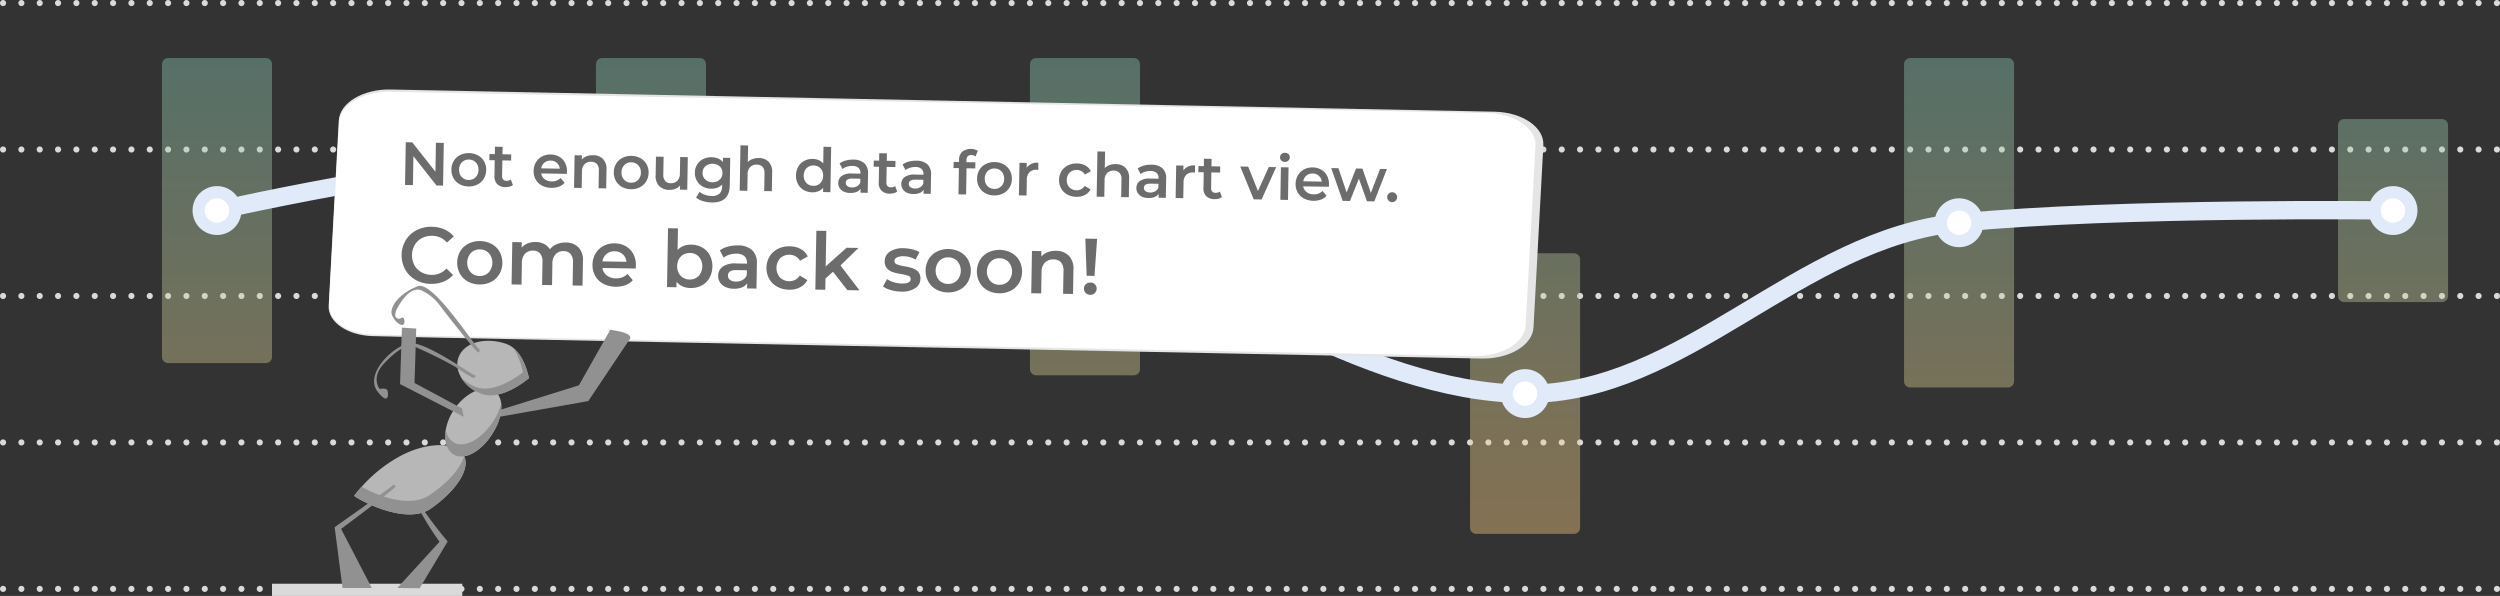 <svg xmlns="http://www.w3.org/2000/svg" xmlns:xlink="http://www.w3.org/1999/xlink" width="409" height="97.5" viewBox="0 0 409 97.5">
  <rect x="0" y="0" width="409" height="97.5" fill="#333333" stroke="none"/>
  <defs>
    <clipPath id="clip-path-bar">
      <path id="Union_822" data-name="Union 822" d="M215,77.842a1,1,0,0,1-1-1V32.936a1,1,0,0,1,1-1h16a1,1,0,0,1,1,1V76.842a1,1,0,0,1-1,1Zm71-23.951a1,1,0,0,1-1-1V1a1,1,0,0,1,1-1h16a1,1,0,0,1,1,1V52.891a1,1,0,0,1-1,1Zm-143-2a1,1,0,0,1-1-1V1a1,1,0,0,1,1-1h16a1,1,0,0,1,1,1V50.9a1,1,0,0,1-1,1ZM1,49.9a1,1,0,0,1-1-1V1A1,1,0,0,1,1,0H17a1,1,0,0,1,1,1V48.9a1,1,0,0,1-1,1ZM357,39.92a1,1,0,0,1-1-1V10.98a1,1,0,0,1,1-1h16a1,1,0,0,1,1,1V38.919a1,1,0,0,1-1,1ZM72,29.939a1,1,0,0,1-1-1V1a1,1,0,0,1,1-1H88a1,1,0,0,1,1,1V28.94a1,1,0,0,1-1,1Z" transform="translate(0 0)" fill="#6d82c7"/>
    </clipPath>
    <linearGradient id="chart-bar-linear-gradient" x1="0.5" x2="0.5" y2="1" gradientUnits="objectBoundingBox">
      <stop offset="0" stop-color="#80cbba"/>
      <stop offset="1" stop-color="#ffcc80"/>
    </linearGradient>
  </defs>
  <g id="_3" data-name="3" transform="translate(16479.5 6088.5)">
    <path id="Path_38800" data-name="Path 38800" d="M0,0H408" transform="translate(-16479 -6040.079)" fill="none" stroke="#dadada" stroke-linecap="round" stroke-width="1" stroke-dasharray="0 3"/>
    <path id="Path_38801" data-name="Path 38801" d="M0,0H408" transform="translate(-16479 -6064.04)" fill="none" stroke="#dadada" stroke-linecap="round" stroke-width="1" stroke-dasharray="0 3"/>
    <path id="Path_38802" data-name="Path 38802" d="M0,0H408" transform="translate(-16479 -5992.158)" fill="none" stroke="#dadada" stroke-linecap="round" stroke-width="1" stroke-dasharray="0 3"/>
    <path id="Path_38803" data-name="Path 38803" d="M0,0H408" transform="translate(-16479 -6088)" fill="none" stroke="#dadada" stroke-linecap="round" stroke-width="1" stroke-dasharray="0 3"/>
    <path id="Path_38804" data-name="Path 38804" d="M0,0H408" transform="translate(-16479 -6016.118)" fill="none" stroke="#dadada" stroke-linecap="round" stroke-width="1" stroke-dasharray="0 3"/>
    <g id="Mask_Group_63780" data-name="Mask Group 63780" transform="translate(-16452.998 -6079)" opacity="0.4" clip-path="url(#clip-path-bar)">
      <rect id="Rectangle_70240" data-name="Rectangle 70240" width="404" height="84.828" transform="translate(-24.002 -6.986)" fill="url(#chart-bar-linear-gradient)"/>
    </g>
    <path id="Path_38039" data-name="Path 38039" d="M-22329-6257s44.266-10,71-10,55.162,3.559,71,11,45.783,28.856,72,29,44.541-25.418,71-28,71-2,71-2" transform="translate(5885 202.933)" fill="none" stroke="#e0eaf8" stroke-width="3"/>
    <g id="Path_38805" data-name="Path 38805" transform="translate(-16448 -6058.054)" fill="#fff">
      <path d="M 4 7 C 2.346 7 1 5.654 1 4 C 1 2.346 2.346 1 4 1 C 5.654 1 7 2.346 7 4 C 7 5.654 5.654 7 4 7 Z" stroke="none"/>
      <path d="M 4 2 C 2.897 2 2 2.897 2 4 C 2 5.103 2.897 6 4 6 C 5.103 6 6 5.103 6 4 C 6 2.897 5.103 2 4 2 M 4 0 C 6.209 0 8 1.791 8 4 C 8 6.209 6.209 8 4 8 C 1.791 8 0 6.209 0 4 C 0 1.791 1.791 0 4 0 Z" stroke="none" fill="#e0eaf8"/>
    </g>
    <g id="Path_38806" data-name="Path 38806" transform="translate(-16377 -6068.036)" fill="#fff">
      <path d="M4,0A4,4,0,1,1,0,4,4,4,0,0,1,4,0Z" stroke="none"/>
      <path d="M 4 2 C 2.897 2 2 2.897 2 4 C 2 5.103 2.897 6 4 6 C 5.103 6 6 5.103 6 4 C 6 2.897 5.103 2 4 2 M 4 0 C 6.209 0 8 1.791 8 4 C 8 6.209 6.209 8 4 8 C 1.791 8 0 6.209 0 4 C 0 1.791 1.791 0 4 0 Z" stroke="none" fill="rgba(109,130,199,0.4)"/>
    </g>
    <g id="Path_38807" data-name="Path 38807" transform="translate(-16306 -6057.056)" fill="#fff">
      <path d="M4,0A4,4,0,1,1,0,4,4,4,0,0,1,4,0Z" stroke="none"/>
      <path d="M 4 2 C 2.897 2 2 2.897 2 4 C 2 5.103 2.897 6 4 6 C 5.103 6 6 5.103 6 4 C 6 2.897 5.103 2 4 2 M 4 0 C 6.209 0 8 1.791 8 4 C 8 6.209 6.209 8 4 8 C 1.791 8 0 6.209 0 4 C 0 1.791 1.791 0 4 0 Z" stroke="none" fill="rgba(109,130,199,0.4)"/>
    </g>
    <g id="Path_38808" data-name="Path 38808" transform="translate(-16234 -6028.107)" fill="#fff">
      <path d="M 4 7 C 2.346 7 1 5.654 1 4 C 1 2.346 2.346 1 4 1 C 5.654 1 7 2.346 7 4 C 7 5.654 5.654 7 4 7 Z" stroke="none"/>
      <path d="M 4 2 C 2.897 2 2 2.897 2 4 C 2 5.103 2.897 6 4 6 C 5.103 6 6 5.103 6 4 C 6 2.897 5.103 2 4 2 M 4 0 C 6.209 0 8 1.791 8 4 C 8 6.209 6.209 8 4 8 C 1.791 8 0 6.209 0 4 C 0 1.791 1.791 0 4 0 Z" stroke="none" fill="#e0eaf8"/>
    </g>
    <g id="Path_38809" data-name="Path 38809" transform="translate(-16163 -6056.057)" fill="#fff">
      <path d="M 4 7 C 2.346 7 1 5.654 1 4 C 1 2.346 2.346 1 4 1 C 5.654 1 7 2.346 7 4 C 7 5.654 5.654 7 4 7 Z" stroke="none"/>
      <path d="M 4 2 C 2.897 2 2 2.897 2 4 C 2 5.103 2.897 6 4 6 C 5.103 6 6 5.103 6 4 C 6 2.897 5.103 2 4 2 M 4 0 C 6.209 0 8 1.791 8 4 C 8 6.209 6.209 8 4 8 C 1.791 8 0 6.209 0 4 C 0 1.791 1.791 0 4 0 Z" stroke="none" fill="#e0eaf8"/>
    </g>
    <g id="Path_38810" data-name="Path 38810" transform="translate(-16092 -6058.054)" fill="#fff">
      <path d="M 4 7 C 2.346 7 1 5.654 1 4 C 1 2.346 2.346 1 4 1 C 5.654 1 7 2.346 7 4 C 7 5.654 5.654 7 4 7 Z" stroke="none"/>
      <path d="M 4 2 C 2.897 2 2 2.897 2 4 C 2 5.103 2.897 6 4 6 C 5.103 6 6 5.103 6 4 C 6 2.897 5.103 2 4 2 M 4 0 C 6.209 0 8 1.791 8 4 C 8 6.209 6.209 8 4 8 C 1.791 8 0 6.209 0 4 C 0 1.791 1.791 0 4 0 Z" stroke="none" fill="#e0eaf8"/>
    </g>
    <path id="Path_31497" data-name="Path 31497" d="M235.928,46.5l-1.613,29.823c-.16,2.914-3.978,5.189-8.531,5.085L54.72,77.988,44.407,77.74c-4.119-.1-7.339-2.313-7.2-4.947l.813-15.013.838-15.3c.16-2.913,3.977-5.188,8.53-5.084l180.619,3.631c4.543.121,8.083,2.571,7.916,5.477" transform="translate(-16462.934 -6111.254)" fill="#e5e5e5"/>
    <path id="Path_31498" data-name="Path 31498" d="M234.642,46.634,233.03,75.982c-.16,2.865-3.928,5.108-8.419,5.009L54.525,77.71l-10.174-.235c-4.061-.093-7.236-2.27-7.094-4.862l.813-14.774.838-15.06c.159-2.866,3.925-5.108,8.417-5.01L226.837,41.25c4.48.118,7.971,2.525,7.8,5.385" transform="translate(-16462.934 -6111.253)" fill="#fff"/>
    <path id="Path_38811" data-name="Path 38811" d="M31.132,0H0" transform="translate(-16435 -5992)" fill="none" stroke="#dadada" stroke-width="2"/>
    <path id="Path_31499" data-name="Path 31499" d="M64.48,95.841l13.734-4.282,5.141-9.1,1.1.207a6.889,6.889,0,0,1,1.684.507c.84.529.456.746-.1,1.571l-6.291,9.4L64.819,96.78Z" transform="translate(-16463.004 -6117.026)" fill="#919191"/>
    <path id="Path_31500" data-name="Path 31500" d="M70.034,90.383S65.744,94.088,62.44,93s-4.953-4.242-3.738-6.468,4.561-2.78,7.555-1.768,3.733,5.585,3.777,5.617" transform="translate(-16462.988 -6117.025)" fill="#b7b7b7"/>
    <path id="Path_31501" data-name="Path 31501" d="M64.254,99.126c-1.642,2.828-4.353,4.714-6.315,3.863s-2.21-4.238-.331-7.228,4.939-4.312,6.654-3.308,1.625,3.84-.008,6.673" transform="translate(-16462.982 -6117.023)" fill="#b7b7b7"/>
    <path id="Path_31502" data-name="Path 31502" d="M59.237,102.88c1.353,2.1-.966,5.761-5.184,8.751-4.266,3.165-12.733-1.838-12.655-2.008a23.685,23.685,0,0,1,7.159-6.294c4.581-2.59,9.326-2.532,10.679-.45" transform="translate(-16462.943 -6117.02)" fill="#b7b7b7"/>
    <path id="Path_31503" data-name="Path 31503" d="M67.528,85.5a12.186,12.186,0,0,1,1.505,3.928s-4.352,3.609-7.6,2.44a6.7,6.7,0,0,1-2.523-1.611,6.323,6.323,0,0,0,3.534,2.759c3.3,1.083,7.6-2.645,7.594-2.619s-.636-3.282-2.507-4.9" transform="translate(-16462.99 -6117.025)" fill="#919191"/>
    <path id="Path_31504" data-name="Path 31504" d="M65.481,94.552a9.587,9.587,0,0,1-1.192,2.724c-1.741,2.78-4.49,4.6-6.41,3.715a2.764,2.764,0,0,1-1.445-2.217c-.352,1.965.213,3.653,1.506,4.22,1.959.873,4.678-1.034,6.315-3.862a7.853,7.853,0,0,0,1.227-4.58" transform="translate(-16462.982 -6117.022)" fill="#919191"/>
    <path id="Path_31505" data-name="Path 31505" d="M59.366,103.134c-.553,1.957-2.611,4.365-5.658,6.386-3.186,2.182-8.595.114-11.1-1.392a17.514,17.514,0,0,0-1.218,1.5c-.079.17,8.39,5.171,12.655,2.009,4.064-2.878,6.345-6.379,5.318-8.5" transform="translate(-16462.943 -6117.02)" fill="#919191"/>
    <path id="Path_31506" data-name="Path 31506" d="M61.182,89.915c-.224.225-8.32-5.823-10.984-5.237-2.869.872-6.961,5.054-5.052,7.8,1.993,2.671,1.9.284,1.663-.126s-1.253-.192-1.258-.2-1.47-1.838.735-4.159S49.811,85.036,51,85.123a70.214,70.214,0,0,1,6.936,3.4,26.779,26.779,0,0,0,2.889,1.833s.633-.112.355-.441" transform="translate(-16462.953 -6117.025)" fill="#919191"/>
    <path id="Path_31507" data-name="Path 31507" d="M49.215,82.131l-.3,9.235L59.33,96.706l-.289-1.359-7.762-4.164.282-8.907Z" transform="translate(-16462.963 -6117.026)" fill="#919191"/>
    <path id="Path_31508" data-name="Path 31508" d="M48.177,108.135c-.088-.091-.274-.328-.292-.349-1.531,1.23-9.7,6.98-9.7,6.98l1.287,9.947H44.26l-5.018-9.663s7.655-5.685,8.936-6.915" transform="translate(-16462.936 -6117.019)" fill="#919191"/>
    <path id="Path_31509" data-name="Path 31509" d="M52.013,110.875A70.431,70.431,0,0,0,56.7,117.1l-4.583,7.656-3.655-.047,6.907-7.559a46.667,46.667,0,0,1-3.664-5.954Z" transform="translate(-16462.963 -6117.018)" fill="#919191"/>
    <path id="Path_31512" data-name="Path 31512" d="M61.964,85.685c-.436.214-7.55-11.286-10.136-10.335C48.747,76.528,47.1,78.8,47.6,80.085s2.01,2.235,2.028,1.081-.739-.479-.744-.479-1.505.135-.3-1.965,2.694-3.4,4.1-2.55a7.87,7.87,0,0,1,2.737,2.319c1.153,1.584,6.045,7.716,6.185,7.624,0,0,.265.33.352-.431" transform="translate(-16462.961 -6117.028)" fill="#919191"/>
    <path id="Path_38767" data-name="Path 38767" d="M6.588.719V7.707H5.518L1.658,2.975V7.707H.368V.719h1.07L5.3,5.451V.719Zm4.16,7.058a3.034,3.034,0,0,1-1.46-.349,2.55,2.55,0,0,1-1.015-.973,2.745,2.745,0,0,1-.365-1.413,2.719,2.719,0,0,1,.365-1.408,2.561,2.561,0,0,1,1.015-.968,3.246,3.246,0,0,1,2.93,0,2.56,2.56,0,0,1,1.015.968A2.719,2.719,0,0,1,13.6,5.041a2.746,2.746,0,0,1-.365,1.413,2.55,2.55,0,0,1-1.015.973A3.055,3.055,0,0,1,10.748,7.777Zm0-1.068a1.529,1.529,0,0,0,1.14-.459,1.652,1.652,0,0,0,.45-1.208,1.652,1.652,0,0,0-.45-1.208,1.528,1.528,0,0,0-1.14-.459,1.512,1.512,0,0,0-1.135.459,1.663,1.663,0,0,0-.445,1.208,1.662,1.662,0,0,0,.445,1.208A1.512,1.512,0,0,0,10.748,6.709Zm7.26.709a1.473,1.473,0,0,1-.535.27,2.413,2.413,0,0,1-.665.09,1.889,1.889,0,0,1-1.36-.459,1.766,1.766,0,0,1-.48-1.338V3.414h-.88v-1h.88V1.2h1.25V2.416h1.43v1h-1.43V5.95a.843.843,0,0,0,.19.594.714.714,0,0,0,.55.2,1.1,1.1,0,0,0,.7-.22Zm8.81-2.346q0,.13-.02.369h-4.19a1.449,1.449,0,0,0,.575.933,1.887,1.887,0,0,0,1.155.344,1.948,1.948,0,0,0,1.45-.579l.67.769a2.258,2.258,0,0,1-.91.649,3.611,3.611,0,0,1-2.79-.13,2.519,2.519,0,0,1-1.035-.973,2.745,2.745,0,0,1-.365-1.413,2.786,2.786,0,0,1,.355-1.4,2.516,2.516,0,0,1,.985-.973,2.878,2.878,0,0,1,1.42-.349,2.805,2.805,0,0,1,1.395.344,2.441,2.441,0,0,1,.96.968A2.932,2.932,0,0,1,26.818,5.071Zm-2.7-1.757a1.509,1.509,0,0,0-1.015.354,1.49,1.49,0,0,0-.505.943h3.03a1.47,1.47,0,0,0-.49-.938A1.492,1.492,0,0,0,24.118,3.314Zm6.93-1a2.233,2.233,0,0,1,1.62.589,2.321,2.321,0,0,1,.61,1.747V7.706h-1.25v-2.9a1.5,1.5,0,0,0-.33-1.053,1.221,1.221,0,0,0-.94-.354,1.444,1.444,0,0,0-1.09.414,1.65,1.65,0,0,0-.4,1.193v2.7h-1.25V2.375h1.19v.689a1.954,1.954,0,0,1,.78-.559A2.811,2.811,0,0,1,31.048,2.315Zm6.27,5.461a3.034,3.034,0,0,1-1.46-.349,2.55,2.55,0,0,1-1.015-.973,2.745,2.745,0,0,1-.365-1.413,2.719,2.719,0,0,1,.365-1.408,2.561,2.561,0,0,1,1.015-.968,3.246,3.246,0,0,1,2.93,0,2.56,2.56,0,0,1,1.015.968,2.719,2.719,0,0,1,.365,1.408A2.746,2.746,0,0,1,39.8,6.453a2.55,2.55,0,0,1-1.015.973A3.055,3.055,0,0,1,37.318,7.776Zm0-1.068a1.529,1.529,0,0,0,1.14-.459,1.652,1.652,0,0,0,.45-1.208,1.652,1.652,0,0,0-.45-1.208,1.528,1.528,0,0,0-1.14-.459,1.512,1.512,0,0,0-1.135.459,1.663,1.663,0,0,0-.445,1.208,1.662,1.662,0,0,0,.445,1.208A1.512,1.512,0,0,0,37.318,6.708Zm9.22-4.333V7.706h-1.19V7.027a1.989,1.989,0,0,1-.75.554,2.417,2.417,0,0,1-.97.195,2.323,2.323,0,0,1-1.685-.594,2.341,2.341,0,0,1-.615-1.762V2.375h1.25V5.25A1.543,1.543,0,0,0,42.9,6.323a1.192,1.192,0,0,0,.925.354,1.4,1.4,0,0,0,1.065-.414,1.663,1.663,0,0,0,.4-1.193v-2.7Zm6.94,0V6.9q0,2.815-2.88,2.815a5.353,5.353,0,0,1-1.46-.195A3.1,3.1,0,0,1,48,8.954l.56-.938a2.677,2.677,0,0,0,.885.464,3.475,3.475,0,0,0,1.085.175,1.793,1.793,0,0,0,1.29-.4,1.631,1.631,0,0,0,.41-1.218v-.28a2.055,2.055,0,0,1-.78.529,2.753,2.753,0,0,1-1.01.18,2.9,2.9,0,0,1-1.375-.324,2.44,2.44,0,0,1-.97-.913,2.559,2.559,0,0,1-.355-1.348,2.534,2.534,0,0,1,.355-1.343,2.416,2.416,0,0,1,.97-.9,2.938,2.938,0,0,1,1.375-.32,2.821,2.821,0,0,1,1.055.19,1.946,1.946,0,0,1,.795.579V2.375Zm-2.85,4.033a1.64,1.64,0,0,0,1.165-.424,1.439,1.439,0,0,0,.455-1.1,1.412,1.412,0,0,0-.455-1.088,1.842,1.842,0,0,0-2.34,0A1.412,1.412,0,0,0,49,4.881a1.439,1.439,0,0,0,.455,1.1A1.654,1.654,0,0,0,50.628,6.408Zm7.52-4.093a2.233,2.233,0,0,1,1.62.589,2.321,2.321,0,0,1,.61,1.747V7.706h-1.25V4.81a1.5,1.5,0,0,0-.33-1.053,1.221,1.221,0,0,0-.94-.354,1.444,1.444,0,0,0-1.09.414,1.65,1.65,0,0,0-.4,1.193v2.7h-1.25V.3h1.25v2.7a2.034,2.034,0,0,1,.765-.5A2.812,2.812,0,0,1,58.148,2.315ZM69.958.3V7.705h-1.2V7.017a1.934,1.934,0,0,1-.765.569,2.587,2.587,0,0,1-1,.19A2.818,2.818,0,0,1,65.6,7.436a2.441,2.441,0,0,1-.965-.963,2.878,2.878,0,0,1-.35-1.433,2.85,2.85,0,0,1,.35-1.428,2.45,2.45,0,0,1,.965-.958,2.818,2.818,0,0,1,1.385-.339,2.542,2.542,0,0,1,.97.18,1.951,1.951,0,0,1,.75.539V.3Zm-2.82,6.41a1.61,1.61,0,0,0,.81-.2,1.48,1.48,0,0,0,.57-.584,1.784,1.784,0,0,0,.21-.879,1.784,1.784,0,0,0-.21-.879,1.48,1.48,0,0,0-.57-.584,1.705,1.705,0,0,0-1.62,0,1.48,1.48,0,0,0-.57.584,1.784,1.784,0,0,0-.21.879,1.784,1.784,0,0,0,.21.879,1.48,1.48,0,0,0,.57.584A1.61,1.61,0,0,0,67.138,6.707Zm6.5-4.393a2.606,2.606,0,0,1,1.8.564,2.178,2.178,0,0,1,.625,1.7V7.705h-1.18V7.056a1.454,1.454,0,0,1-.655.534,2.564,2.564,0,0,1-1.025.185,2.515,2.515,0,0,1-1.05-.2A1.622,1.622,0,0,1,71.463,7a1.442,1.442,0,0,1-.245-.824,1.411,1.411,0,0,1,.535-1.153,2.66,2.66,0,0,1,1.685-.434h1.38V4.51a1.092,1.092,0,0,0-.335-.859,1.451,1.451,0,0,0-.995-.3,2.876,2.876,0,0,0-.885.14,2.175,2.175,0,0,0-.735.389l-.49-.908a3.036,3.036,0,0,1,1.01-.489A4.5,4.5,0,0,1,73.638,2.314Zm-.17,4.553a1.616,1.616,0,0,0,.835-.215,1.168,1.168,0,0,0,.515-.614V5.419h-1.29q-1.08,0-1.08.709a.636.636,0,0,0,.27.539A1.239,1.239,0,0,0,73.468,6.867Zm7.41.549a1.473,1.473,0,0,1-.535.27,2.413,2.413,0,0,1-.665.09,1.889,1.889,0,0,1-1.36-.459,1.766,1.766,0,0,1-.48-1.338V3.412h-.88v-1h.88V1.2h1.25V2.414h1.43v1h-1.43V5.948a.843.843,0,0,0,.19.594.714.714,0,0,0,.55.2,1.1,1.1,0,0,0,.7-.22Zm3.07-5.1a2.606,2.606,0,0,1,1.8.564,2.178,2.178,0,0,1,.625,1.7V7.7H85.2V7.056a1.454,1.454,0,0,1-.655.534,2.564,2.564,0,0,1-1.025.185,2.515,2.515,0,0,1-1.05-.2A1.622,1.622,0,0,1,81.773,7a1.442,1.442,0,0,1-.245-.824,1.411,1.411,0,0,1,.535-1.153,2.66,2.66,0,0,1,1.685-.434h1.38V4.51a1.092,1.092,0,0,0-.335-.859,1.451,1.451,0,0,0-.995-.3,2.876,2.876,0,0,0-.885.14,2.175,2.175,0,0,0-.735.389l-.49-.908a3.036,3.036,0,0,1,1.01-.489A4.5,4.5,0,0,1,83.948,2.314Zm-.17,4.553a1.616,1.616,0,0,0,.835-.215,1.168,1.168,0,0,0,.515-.614V5.419h-1.29q-1.08,0-1.08.709a.636.636,0,0,0,.27.539A1.239,1.239,0,0,0,83.778,6.866Zm9.13-5.631q-.79,0-.79.859v.319h1.47v1h-1.43V7.7h-1.25V3.412h-.88v-1h.88V2.074a1.816,1.816,0,0,1,.5-1.353,2.3,2.3,0,0,1,2.54-.2l-.35.938A1.2,1.2,0,0,0,92.908,1.235Zm3.84,6.539a3.034,3.034,0,0,1-1.46-.349,2.55,2.55,0,0,1-1.015-.973,2.745,2.745,0,0,1-.365-1.413,2.719,2.719,0,0,1,.365-1.408,2.561,2.561,0,0,1,1.015-.968,3.246,3.246,0,0,1,2.93,0,2.56,2.56,0,0,1,1.015.968A2.719,2.719,0,0,1,99.6,5.039a2.746,2.746,0,0,1-.365,1.413,2.55,2.55,0,0,1-1.015.973A3.055,3.055,0,0,1,96.748,7.774Zm0-1.068a1.529,1.529,0,0,0,1.14-.459,1.652,1.652,0,0,0,.45-1.208,1.652,1.652,0,0,0-.45-1.208,1.528,1.528,0,0,0-1.14-.459,1.512,1.512,0,0,0-1.135.459,1.662,1.662,0,0,0-.445,1.208,1.662,1.662,0,0,0,.445,1.208A1.512,1.512,0,0,0,96.748,6.706Zm5.24-3.554a2.084,2.084,0,0,1,1.9-.839V3.5a1.589,1.589,0,0,0-.29-.03,1.511,1.511,0,0,0-1.14.424,1.69,1.69,0,0,0-.41,1.223V7.7H100.8V2.373h1.19Zm8.22,4.622a3.135,3.135,0,0,1-1.49-.349,2.568,2.568,0,0,1-1.03-.973,2.716,2.716,0,0,1-.37-1.413,2.69,2.69,0,0,1,.37-1.408,2.587,2.587,0,0,1,1.025-.968,3.127,3.127,0,0,1,1.5-.349,2.884,2.884,0,0,1,1.385.319,2.074,2.074,0,0,1,.895.918l-.96.559a1.524,1.524,0,0,0-.575-.554,1.68,1.68,0,0,0-1.915.27,1.628,1.628,0,0,0-.46,1.213,1.638,1.638,0,0,0,.455,1.213,1.688,1.688,0,0,0,1.92.27,1.524,1.524,0,0,0,.575-.554l.96.559a2.162,2.162,0,0,1-.905.924A2.826,2.826,0,0,1,110.208,7.774Zm6.34-5.461a2.233,2.233,0,0,1,1.62.589,2.321,2.321,0,0,1,.61,1.747V7.7h-1.25v-2.9a1.5,1.5,0,0,0-.33-1.053,1.221,1.221,0,0,0-.94-.354,1.444,1.444,0,0,0-1.09.414,1.65,1.65,0,0,0-.4,1.193V7.7h-1.25V.3h1.25v2.7a2.034,2.034,0,0,1,.765-.5A2.812,2.812,0,0,1,116.548,2.313Zm5.86,0a2.606,2.606,0,0,1,1.8.564,2.178,2.178,0,0,1,.625,1.7V7.7h-1.18V7.055a1.454,1.454,0,0,1-.655.534,2.564,2.564,0,0,1-1.025.185,2.515,2.515,0,0,1-1.05-.2A1.622,1.622,0,0,1,120.233,7a1.442,1.442,0,0,1-.245-.824,1.411,1.411,0,0,1,.535-1.153,2.66,2.66,0,0,1,1.685-.434h1.38v-.08a1.092,1.092,0,0,0-.335-.859,1.451,1.451,0,0,0-.995-.3,2.876,2.876,0,0,0-.885.14,2.175,2.175,0,0,0-.735.389l-.49-.908a3.036,3.036,0,0,1,1.01-.489A4.5,4.5,0,0,1,122.408,2.313Zm-.17,4.553a1.616,1.616,0,0,0,.835-.215,1.168,1.168,0,0,0,.515-.614V5.418H122.3q-1.08,0-1.08.709a.636.636,0,0,0,.27.539A1.239,1.239,0,0,0,122.238,6.865Zm5.39-3.714a2.084,2.084,0,0,1,1.9-.839V3.5a1.589,1.589,0,0,0-.29-.03,1.511,1.511,0,0,0-1.14.424,1.691,1.691,0,0,0-.41,1.223V7.7h-1.25V2.372h1.19ZM134,7.414a1.473,1.473,0,0,1-.535.27,2.413,2.413,0,0,1-.665.09,1.889,1.889,0,0,1-1.36-.459,1.766,1.766,0,0,1-.48-1.338V3.411h-.88v-1h.88V1.194h1.25V2.412h1.43v1h-1.43V5.946a.843.843,0,0,0,.19.594.714.714,0,0,0,.55.2,1.1,1.1,0,0,0,.7-.22Zm8.79-5.042L140.5,7.7h-1.29l-2.29-5.331h1.3l1.66,3.953,1.71-3.954Zm.78,0h1.25V7.7h-1.25Zm.63-.879a.8.8,0,0,1-.57-.215.7.7,0,0,1-.23-.534.7.7,0,0,1,.23-.534A.8.8,0,0,1,144.2,0a.826.826,0,0,1,.57.2.659.659,0,0,1,.23.514.752.752,0,0,1-.225.554A.779.779,0,0,1,144.2,1.493Zm7.28,3.574q0,.13-.02.369h-4.19a1.45,1.45,0,0,0,.575.933A1.887,1.887,0,0,0,149,6.715a1.948,1.948,0,0,0,1.45-.579l.67.769a2.258,2.258,0,0,1-.91.649,3.611,3.611,0,0,1-2.79-.13,2.519,2.519,0,0,1-1.035-.973,2.745,2.745,0,0,1-.365-1.413,2.786,2.786,0,0,1,.355-1.4,2.516,2.516,0,0,1,.985-.973,2.878,2.878,0,0,1,1.42-.349,2.805,2.805,0,0,1,1.395.344,2.441,2.441,0,0,1,.96.968A2.933,2.933,0,0,1,151.478,5.067Zm-2.7-1.757a1.509,1.509,0,0,0-1.015.354,1.49,1.49,0,0,0-.505.943h3.03a1.47,1.47,0,0,0-.49-.938A1.492,1.492,0,0,0,148.778,3.31Zm12.13-.939L158.938,7.7h-1.2l-1.38-3.674-1.4,3.674h-1.2L151.8,2.372h1.18l1.41,3.933,1.47-3.934h1.05l1.44,3.953,1.45-3.954Zm.93,5.4a.811.811,0,1,1,.58-.235A.8.8,0,0,1,161.838,7.773ZM4.861,23.811a5.131,5.131,0,0,1-2.489-.6A4.453,4.453,0,0,1,.63,21.54a4.865,4.865,0,0,1,.007-4.8A4.5,4.5,0,0,1,2.385,15.07a5.132,5.132,0,0,1,2.49-.6,5.2,5.2,0,0,1,2.041.389,4.162,4.162,0,0,1,1.56,1.129L7.384,17.01a3.187,3.187,0,0,0-2.431-1.064,3.413,3.413,0,0,0-1.677.409A2.948,2.948,0,0,0,2.118,17.49a3.473,3.473,0,0,0,0,3.3,2.947,2.947,0,0,0,1.157,1.136,3.413,3.413,0,0,0,1.677.409,3.17,3.17,0,0,0,2.431-1.077l1.092,1.038a4.152,4.152,0,0,1-1.567,1.129A5.248,5.248,0,0,1,4.861,23.811Zm7.943-.039a3.944,3.944,0,0,1-1.9-.454,3.315,3.315,0,0,1-1.319-1.265,3.779,3.779,0,0,1,0-3.666,3.329,3.329,0,0,1,1.32-1.259,4.219,4.219,0,0,1,3.809,0,3.329,3.329,0,0,1,1.319,1.259,3.779,3.779,0,0,1,0,3.666,3.315,3.315,0,0,1-1.32,1.265A3.971,3.971,0,0,1,12.8,23.772Zm0-1.389a1.987,1.987,0,0,0,1.482-.6,2.4,2.4,0,0,0,0-3.141,1.987,1.987,0,0,0-1.482-.6,1.966,1.966,0,0,0-1.476.6,2.421,2.421,0,0,0,0,3.141A1.966,1.966,0,0,0,12.8,22.383Zm14.027-5.711a2.827,2.827,0,0,1,2.08.759,3.074,3.074,0,0,1,.767,2.278V23.68H28.053V19.916a2.027,2.027,0,0,0-.4-1.369,1.455,1.455,0,0,0-1.157-.461,1.7,1.7,0,0,0-1.313.539,2.2,2.2,0,0,0-.494,1.538V23.68H23.061V19.917a2.027,2.027,0,0,0-.4-1.369,1.455,1.455,0,0,0-1.157-.461,1.7,1.7,0,0,0-1.32.532,2.21,2.21,0,0,0-.488,1.544v3.517H18.069V16.75h1.547v.883a2.526,2.526,0,0,1,.975-.714,3.315,3.315,0,0,1,1.3-.247,3.145,3.145,0,0,1,1.384.292,2.246,2.246,0,0,1,.955.863,2.893,2.893,0,0,1,1.105-.85A3.594,3.594,0,0,1,26.832,16.672Zm11.518,3.582q0,.169-.026.48H32.876a1.884,1.884,0,0,0,.747,1.213,2.453,2.453,0,0,0,1.5.448,2.533,2.533,0,0,0,1.885-.753l.871,1a2.935,2.935,0,0,1-1.183.844,4.695,4.695,0,0,1-3.627-.169,3.274,3.274,0,0,1-1.345-1.265,3.569,3.569,0,0,1-.474-1.836,3.622,3.622,0,0,1,.462-1.824,3.271,3.271,0,0,1,1.281-1.265,3.741,3.741,0,0,1,1.846-.454,3.647,3.647,0,0,1,1.813.448A3.173,3.173,0,0,1,37.9,18.378,3.812,3.812,0,0,1,38.349,20.254Zm-3.51-2.284a1.962,1.962,0,0,0-1.32.461,1.937,1.937,0,0,0-.657,1.227H36.8a1.911,1.911,0,0,0-.637-1.22A1.939,1.939,0,0,0,34.839,17.969Zm12.506-1.3a3.69,3.69,0,0,1,1.813.441,3.185,3.185,0,0,1,1.254,1.246,4.026,4.026,0,0,1,0,3.718,3.174,3.174,0,0,1-1.255,1.252,3.69,3.69,0,0,1-1.814.441,3.363,3.363,0,0,1-1.306-.247,2.514,2.514,0,0,1-.994-.74v.9H43.5V14.05h1.625v3.543A2.729,2.729,0,0,1,46.1,16.9,3.221,3.221,0,0,1,47.346,16.671Zm-.182,5.711a1.966,1.966,0,0,0,1.476-.6,2.421,2.421,0,0,0,0-3.141,1.966,1.966,0,0,0-1.475-.6,2.093,2.093,0,0,0-1.053.266,1.924,1.924,0,0,0-.741.759,2.526,2.526,0,0,0,0,2.284,1.924,1.924,0,0,0,.741.759A2.093,2.093,0,0,0,47.163,22.382Zm7.813-5.711a3.388,3.388,0,0,1,2.346.733,2.832,2.832,0,0,1,.812,2.213v4.062H56.6v-.844a1.89,1.89,0,0,1-.852.694,3.333,3.333,0,0,1-1.333.24,3.269,3.269,0,0,1-1.365-.266,2.108,2.108,0,0,1-.9-.74,1.875,1.875,0,0,1-.318-1.071,1.834,1.834,0,0,1,.7-1.5,3.458,3.458,0,0,1,2.191-.565H56.51v-.1a1.419,1.419,0,0,0-.435-1.116,1.886,1.886,0,0,0-1.293-.389,3.739,3.739,0,0,0-1.151.182,2.828,2.828,0,0,0-.956.506l-.637-1.181a3.947,3.947,0,0,1,1.313-.636A5.851,5.851,0,0,1,54.976,16.671Zm-.221,5.918a2.1,2.1,0,0,0,1.086-.279,1.519,1.519,0,0,0,.67-.8v-.8H54.833q-1.4,0-1.4.922a.827.827,0,0,0,.351.7A1.611,1.611,0,0,0,54.755,22.589Zm8.71,1.181a4.075,4.075,0,0,1-1.937-.454,3.338,3.338,0,0,1-1.339-1.265,3.734,3.734,0,0,1,0-3.666,3.364,3.364,0,0,1,1.333-1.259,4.065,4.065,0,0,1,1.944-.454,3.749,3.749,0,0,1,1.8.415,2.7,2.7,0,0,1,1.163,1.194l-1.248.727a1.981,1.981,0,0,0-.747-.72,2.184,2.184,0,0,0-2.49.35,2.388,2.388,0,0,0-.007,3.154,2.194,2.194,0,0,0,2.5.35,1.981,1.981,0,0,0,.748-.72l1.248.727a2.811,2.811,0,0,1-1.177,1.2A3.674,3.674,0,0,1,63.465,23.77ZM70.6,20.707l-1.209,1.142v1.83H67.768v-9.63h1.625v5.814l3.367-3.115h1.95l-2.9,2.907,3.172,4.023H73.007ZM81.769,23.77a6.225,6.225,0,0,1-1.651-.221,4.157,4.157,0,0,1-1.287-.558l.624-1.233a4.015,4.015,0,0,0,1.124.5,4.679,4.679,0,0,0,1.294.188q1.456,0,1.456-.766a.512.512,0,0,0-.37-.506,6.406,6.406,0,0,0-1.189-.273,9.664,9.664,0,0,1-1.4-.3,2.145,2.145,0,0,1-.936-.591,1.647,1.647,0,0,1-.4-1.175,1.846,1.846,0,0,1,.826-1.577,3.762,3.762,0,0,1,2.23-.591,6.444,6.444,0,0,1,1.43.162,4.013,4.013,0,0,1,1.17.435L84.07,18.5a3.854,3.854,0,0,0-1.989-.519A2.208,2.208,0,0,0,81,18.2a.639.639,0,0,0-.371.565.564.564,0,0,0,.4.552,6.309,6.309,0,0,0,1.228.3,9.492,9.492,0,0,1,1.365.3,2.137,2.137,0,0,1,.916.571,1.59,1.59,0,0,1,.383,1.142,1.807,1.807,0,0,1-.845,1.557A3.989,3.989,0,0,1,81.769,23.77Zm7.67,0a3.944,3.944,0,0,1-1.9-.454,3.315,3.315,0,0,1-1.319-1.265,3.779,3.779,0,0,1,0-3.666,3.329,3.329,0,0,1,1.32-1.259,4.219,4.219,0,0,1,3.809,0,3.329,3.329,0,0,1,1.319,1.259,3.779,3.779,0,0,1,0,3.666,3.315,3.315,0,0,1-1.32,1.265A3.971,3.971,0,0,1,89.439,23.769Zm0-1.389a1.987,1.987,0,0,0,1.482-.6,2.4,2.4,0,0,0,0-3.141,1.987,1.987,0,0,0-1.482-.6,1.966,1.966,0,0,0-1.476.6,2.421,2.421,0,0,0,0,3.141A1.966,1.966,0,0,0,89.439,22.381Zm8.385,1.388a3.944,3.944,0,0,1-1.9-.454,3.315,3.315,0,0,1-1.319-1.265,3.779,3.779,0,0,1,0-3.666,3.329,3.329,0,0,1,1.32-1.259,4.219,4.219,0,0,1,3.809,0,3.329,3.329,0,0,1,1.319,1.259,3.779,3.779,0,0,1,0,3.666,3.316,3.316,0,0,1-1.32,1.265A3.971,3.971,0,0,1,97.824,23.769Zm0-1.389a1.987,1.987,0,0,0,1.482-.6,2.4,2.4,0,0,0,0-3.141,1.987,1.987,0,0,0-1.482-.6,1.966,1.966,0,0,0-1.476.6,2.421,2.421,0,0,0,0,3.141A1.966,1.966,0,0,0,97.824,22.38Zm9.2-5.711a2.9,2.9,0,0,1,2.106.766,3.017,3.017,0,0,1,.793,2.271v3.971H108.3V19.914a1.944,1.944,0,0,0-.429-1.369,1.588,1.588,0,0,0-1.222-.461,1.878,1.878,0,0,0-1.417.539,2.145,2.145,0,0,0-.52,1.551v3.5h-1.625V16.748h1.547v.9a2.541,2.541,0,0,1,1.014-.727A3.655,3.655,0,0,1,107.028,16.67Zm4.758-2.077h1.924l-.325,6.074H112.1Zm.962,9.176a1.035,1.035,0,0,1-.754-.292.967.967,0,0,1-.3-.72.946.946,0,0,1,.3-.714,1.048,1.048,0,0,1,.754-.286,1.009,1.009,0,0,1,.734.286.957.957,0,0,1,.292.714.978.978,0,0,1-.293.72A1,1,0,0,1,112.748,23.769Z" transform="matrix(1, 0.017, -0.017, 1, -16413.473, -6065.953)" fill="#6c6c6c"/>
  </g>
</svg>
